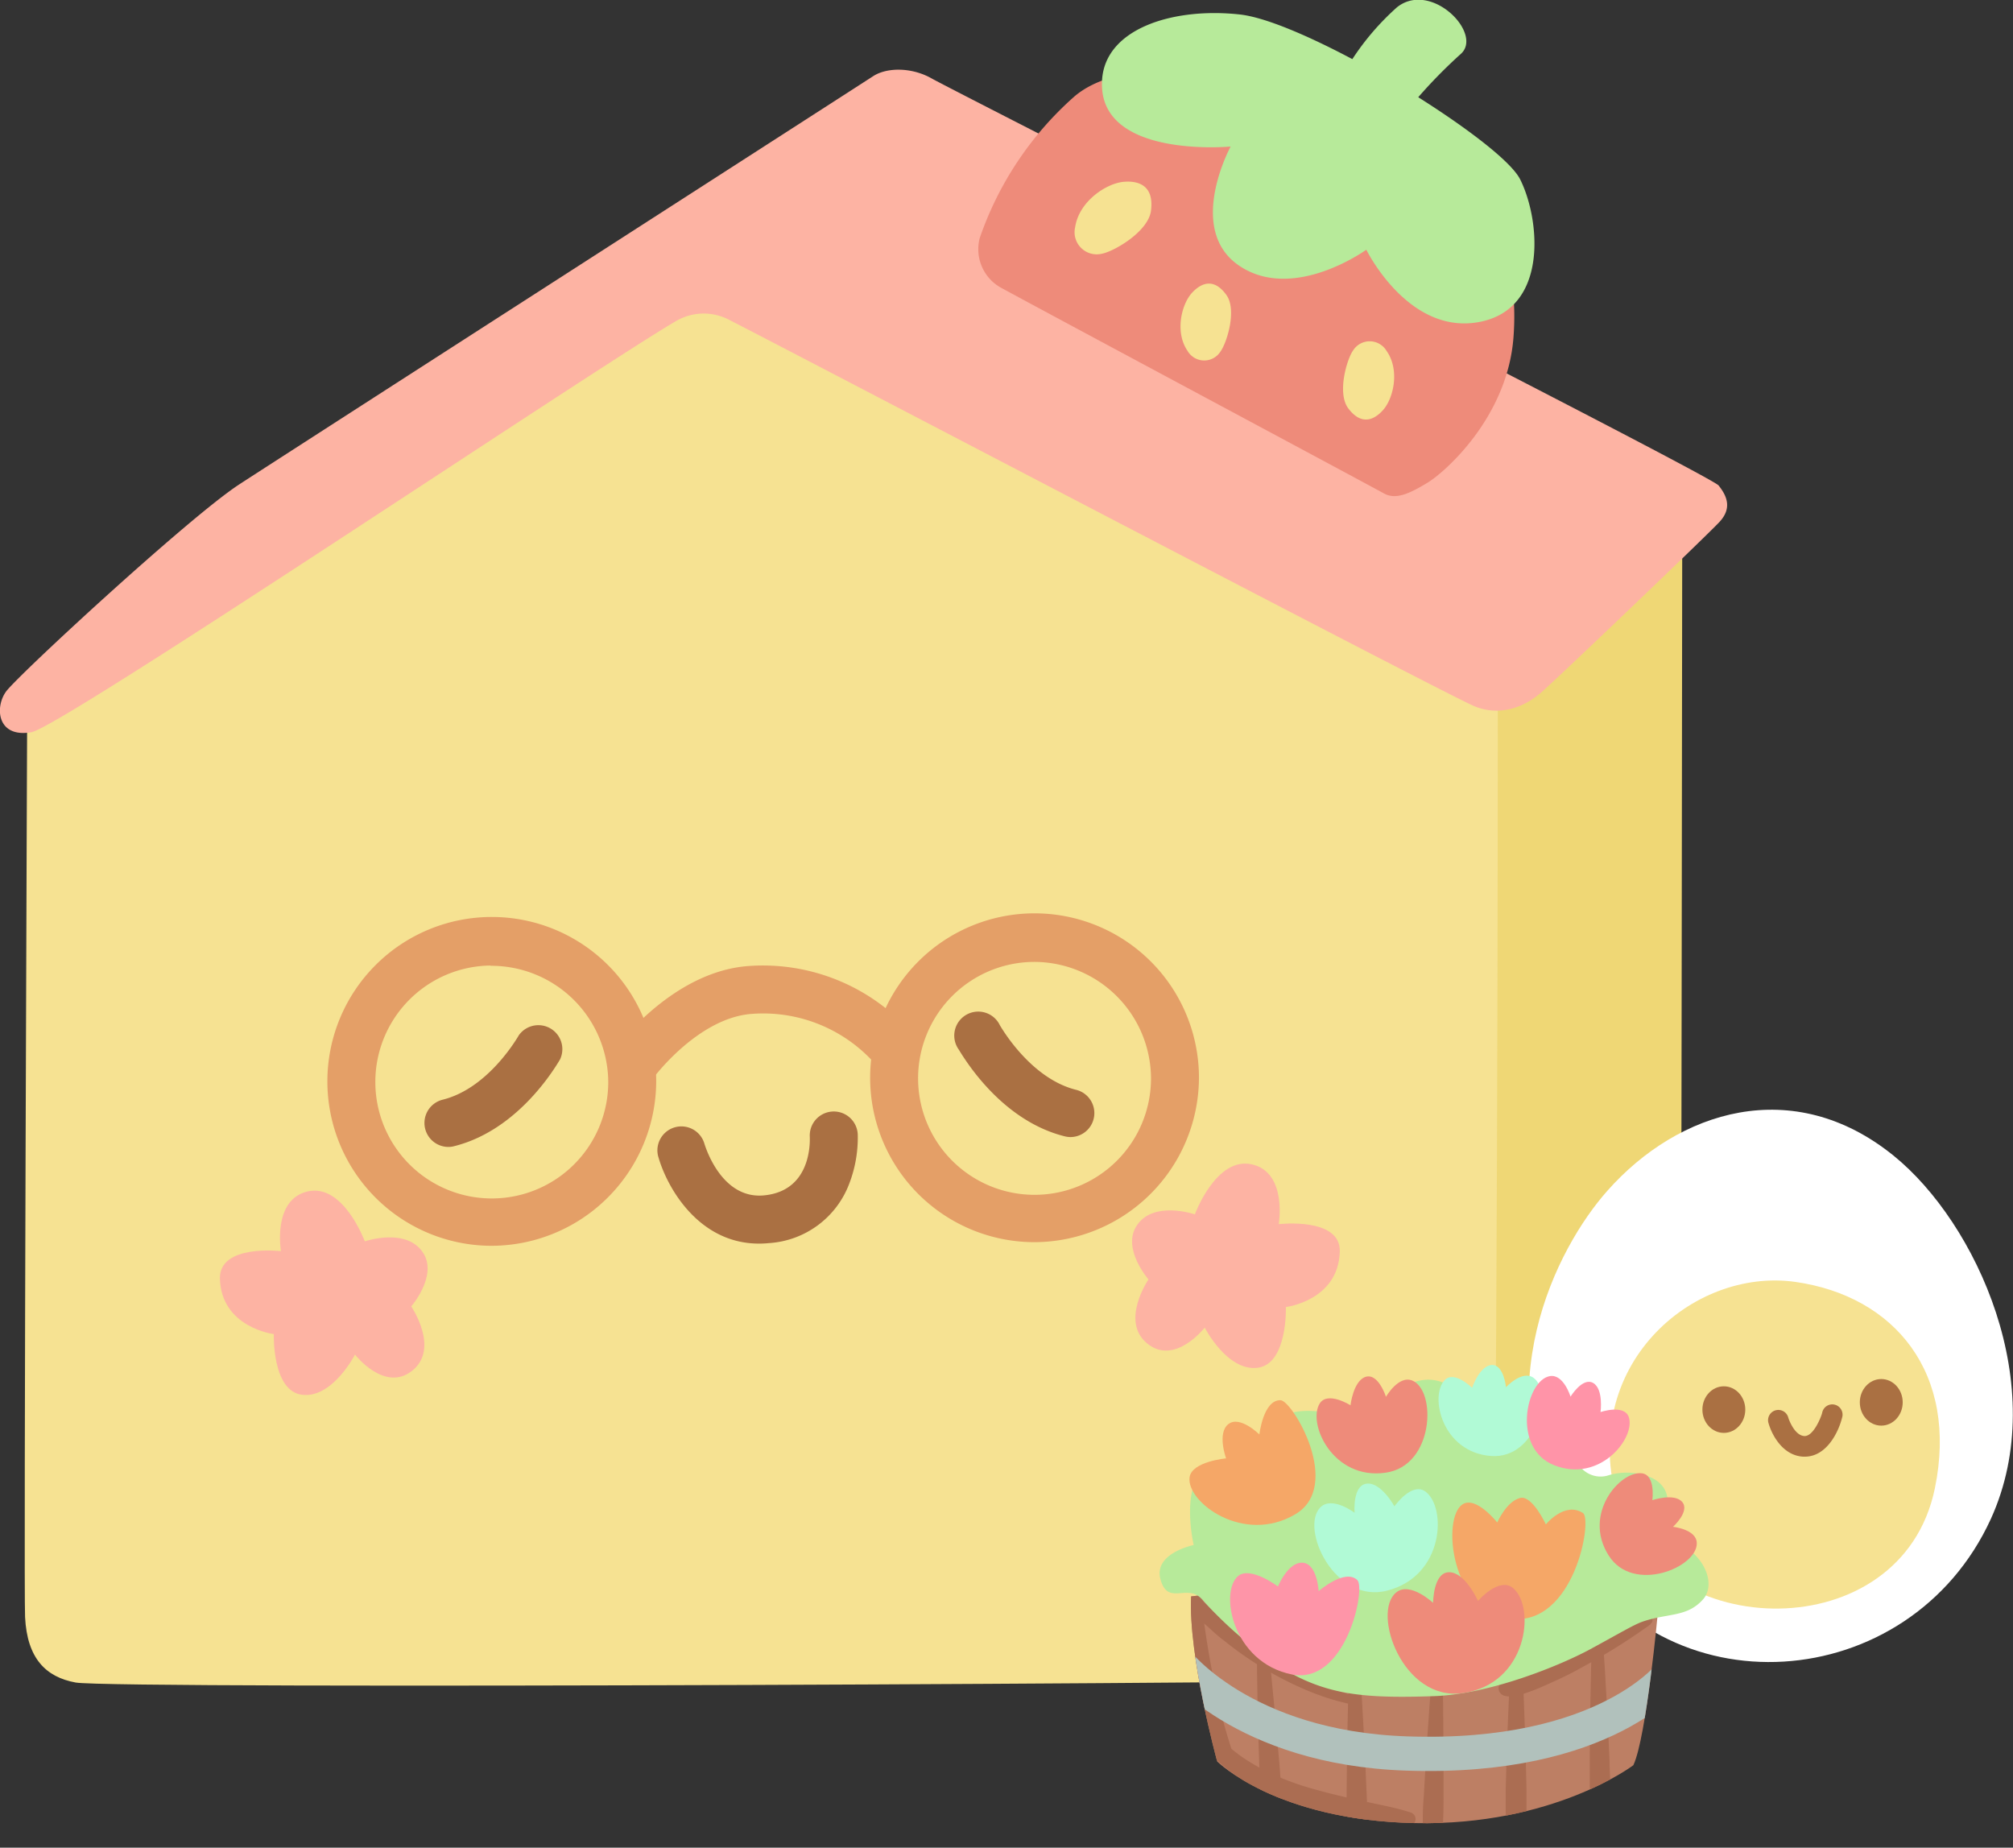 <svg id="Layer_1" data-name="Layer 1" xmlns="http://www.w3.org/2000/svg" xmlns:xlink="http://www.w3.org/1999/xlink" viewBox="0 0 293.85 269.71"><rect x="0" y="0" width="293.85" height="269.71" fill="#333333" stroke="none"/><defs><style>.cls-1,.cls-9{fill:none;}.cls-2{fill:#efd775;}.cls-3{fill:#fff;}.cls-4{fill:#f6e292;}.cls-5{fill:#aa7042;}.cls-6{fill:#bd7f64;}.cls-7{clip-path:url(#clip-path);}.cls-8{fill:#ab6d52;}.cls-9{stroke:#b1c1bc;stroke-miterlimit:10;stroke-width:5px;}.cls-10{fill:#b7ea9a;}.cls-11{fill:#f5a767;}.cls-12{fill:#ee8b7a;}.cls-13{fill:#b1fad6;}.cls-14{fill:#ff94a8;}.cls-15{fill:#fe95a8;}.cls-16{fill:#fdb3a3;}.cls-17{fill:#e49f67;}</style><clipPath id="clip-path" transform="translate(-810.86 -407.02)"><path class="cls-1" d="M1052.89,642.18s-1.69,18.49-3.6,22.51c0,0-11.62,8.87-31.9,8.45s-28.85-9-28.85-9-4.23-15.43-3.8-24.09l2.64-.32,4.23.53,16.78,11.53h14.07l17.85-5.07,10-4.32Z"/></clipPath></defs><path class="cls-2" d="M1056.23,610c-.11,4.69-.09,5.74-1.78,8.52-2.8,4.61-22.34,30.33-30.71,32.26V505.88L1056.43,481S1056.29,607.23,1056.23,610Z" transform="translate(-810.86 -407.02)"/><path class="cls-3" d="M1087.3,575.73c12.08,9.79,23,33.61,14.18,53-11.84,25.89-48.13,28.59-62,3.24-12.15-22.21-1.31-42.87,6-51.11C1055.85,569.12,1072.61,563.82,1087.3,575.73Z" transform="translate(-810.86 -407.02)"/><path class="cls-4" d="M1072.93,594.14c-15-2.13-31.81,12.27-25.88,32.45s41.39,21.21,46.25-2.3C1096.77,607.48,1087.45,596.2,1072.93,594.14Z" transform="translate(-810.86 -407.02)"/><path class="cls-5" d="M1074.32,619.65h-.25c-3-.17-4.6-3.22-5.08-5a1.5,1.5,0,0,1,2.89-.79c.2.7,1.06,2.71,2.37,2.78s2.42-2.69,2.6-3.37a1.5,1.5,0,1,1,2.9.73C1079.21,616.13,1077.47,619.65,1074.32,619.65Z" transform="translate(-810.86 -407.02)"/><ellipse class="cls-5" cx="274.62" cy="204.7" rx="3.13" ry="3.4"/><ellipse class="cls-5" cx="251.64" cy="205.76" rx="3.13" ry="3.4"/><path class="cls-4" d="M1029.51,504.25s0,140.89-1,143.52-2.63,3.79-9.54,4.37-191.56,1.49-197.07.48c-4.35-.8-7.08-3.51-7.38-9.56-.21-4.09.31-132.86.31-132.86l97.87-66.64Z" transform="translate(-810.86 -407.02)"/><path class="cls-6" d="M1052.89,642.18s-1.69,18.49-3.6,22.51c0,0-11.62,8.87-31.9,8.45s-28.85-9-28.85-9-4.23-15.43-3.8-24.09l2.64-.32,4.23.53,16.78,11.53h14.07l17.85-5.07,10-4.32Z" transform="translate(-810.86 -407.02)"/><g class="cls-7"><path class="cls-8" d="M995.63,644.36c.3,2.27.52,4.55.77,6.82l.66,6.83.59,6.83q.14,1.71.24,3.42c0,.57,0,1.14,0,1.71a4.32,4.32,0,0,1-.32,1.74,1.13,1.13,0,0,1-1.49.58,1.16,1.16,0,0,1-.53-.47,4.24,4.24,0,0,1-.51-1.68c-.08-.57-.15-1.14-.19-1.71-.07-1.14-.12-2.28-.16-3.42l-.21-6.85-.12-6.86c0-2.29-.07-4.57,0-6.86a.64.64,0,0,1,1.28-.08Z" transform="translate(-810.86 -407.02)"/><path class="cls-8" d="M1009.18,648.38c.22,2.28.34,4.57.5,6.85l.38,6.85.3,6.85c.06,1.14.09,2.28.11,3.42,0,.57,0,1.14-.06,1.71a4.26,4.26,0,0,1-.39,1.72,1.14,1.14,0,0,1-1.52.53,1.18,1.18,0,0,1-.5-.49,4.35,4.35,0,0,1-.45-1.71c0-.57-.1-1.14-.12-1.71,0-1.14,0-2.28,0-3.42l.07-6.86.15-6.86c.08-2.28.12-4.57.26-6.85a.64.64,0,0,1,1.28,0Z" transform="translate(-810.86 -407.02)"/><path class="cls-8" d="M1021.35,648.74c.11,2.28.12,4.57.17,6.86l.06,6.86,0,6.85c0,1.14,0,2.28-.06,3.43,0,.57-.08,1.14-.14,1.71a4.35,4.35,0,0,1-.47,1.7,1.14,1.14,0,0,1-2-.07,4.28,4.28,0,0,1-.36-1.72c0-.57,0-1.15,0-1.72q0-1.71.15-3.42l.39-6.84.48-6.85c.19-2.27.34-4.56.59-6.83a.64.64,0,0,1,.71-.57A.63.63,0,0,1,1021.35,648.74Z" transform="translate(-810.86 -407.02)"/><path class="cls-8" d="M1032.9,647.44c.17,2.29.25,4.57.37,6.86l.25,6.85.17,6.85c0,1.15,0,2.29,0,3.43q0,.86-.09,1.71a4.35,4.35,0,0,1-.42,1.72,1.15,1.15,0,0,1-1.53.49,1.13,1.13,0,0,1-.49-.5,4.3,4.3,0,0,1-.42-1.71c0-.57-.07-1.15-.08-1.72,0-1.14,0-2.28,0-3.42l.2-6.86.29-6.85c.12-2.28.21-4.57.39-6.85a.64.64,0,0,1,1.28,0Z" transform="translate(-810.86 -407.02)"/><path class="cls-8" d="M1044.62,643.63c.22,2.28.34,4.56.5,6.84l.39,6.85.31,6.85c0,1.14.09,2.28.11,3.42,0,.58,0,1.15-.06,1.72a4.17,4.17,0,0,1-.39,1.72,1.14,1.14,0,0,1-2,0,4.53,4.53,0,0,1-.45-1.71c0-.57-.1-1.14-.11-1.71,0-1.14,0-2.29,0-3.43l.06-6.85.14-6.86c.08-2.29.12-4.57.26-6.86a.64.64,0,0,1,1.28,0Z" transform="translate(-810.86 -407.02)"/><path class="cls-8" d="M1051.82,644.11a89.66,89.66,0,0,1-10.08,6.32c-1.75,1-3.54,1.82-5.38,2.63a27.34,27.34,0,0,1-2.81,1.11,12.38,12.38,0,0,1-1.48.39,3.24,3.24,0,0,1-1.58,0,1.14,1.14,0,0,1-.83-1.39,1.06,1.06,0,0,1,.27-.5l.06-.06a3.06,3.06,0,0,1,1.25-.8c.44-.16.87-.37,1.32-.53l2.69-1c1.81-.67,3.58-1.45,5.36-2.22,3.55-1.57,7-3.34,10.52-5.1h0a.64.64,0,0,1,.67,1.09Z" transform="translate(-810.86 -407.02)"/><path class="cls-8" d="M1008.72,655.92a34.66,34.66,0,0,1-6.88-2.08,49.11,49.11,0,0,1-6.4-3.22,51.44,51.44,0,0,1-5.87-4.1c-1-.72-1.82-1.54-2.72-2.33s-1.7-1.68-2.56-2.51l1.93-.89c.47,3.69,1,7.41,1.76,11.07a81.35,81.35,0,0,0,2.74,10.75l-.32-.51a20.06,20.06,0,0,0,2.71,2,28.37,28.37,0,0,0,3.06,1.69,40.09,40.09,0,0,0,6.61,2.42c2.3.66,4.64,1.19,7,1.71s4.73.93,7,1.67h0a1,1,0,0,1,.66,1.29,1,1,0,0,1-.93.71,34.39,34.39,0,0,1-7.39-.75,73.13,73.13,0,0,1-7.23-1.75,39.43,39.43,0,0,1-7-2.77,31.08,31.08,0,0,1-3.29-1.93,21.31,21.31,0,0,1-3.09-2.44l-.22-.21-.09-.29a83.74,83.74,0,0,1-2.64-11.17c-.65-3.74-1.17-7.48-1.57-11.27l-.35-3.3,2.28,2.42a62.32,62.32,0,0,0,5,4.79,48.36,48.36,0,0,0,5.52,4.13,47.36,47.36,0,0,0,6.06,3.31,34.23,34.23,0,0,0,6.46,2.27h.05a.64.64,0,0,1-.26,1.26Z" transform="translate(-810.86 -407.02)"/><path class="cls-9" d="M982.53,649.44s9.6,12.73,33.68,13.54c29.26,1,38.68-11.78,38.68-11.78" transform="translate(-810.86 -407.02)"/></g><path class="cls-10" d="M985.11,632.55s-5.89,1.19-4.85,5c1.12,4.1,4.11.25,6.34,3.23a60.48,60.48,0,0,0,11.31,9.69c6.59,4,12.06,4.48,22.22,4.14,8.27-.27,18.59-4.53,22.9-6.87s6.25-3.52,7.58-4c3.77-1.29,6.47-.62,8.83-3.23s-.47-8.48-7-9.22c0,0,4.44-6-.37-8.51a9.26,9.26,0,0,0-6.6-.35,3.81,3.81,0,0,1-4.73-3.14,7.6,7.6,0,0,0-1.12-3.29c-3.69-5.16-12.7-2.34-12.7-2.34s-3.48-5.82-8.29-5.2-8.9,6.45-8.9,6.45-6.23-3.06-10.92-1.5c-4.12,1.37-4.62,7-4.62,7s-5.52-1.61-8.2,1.79C983.45,625.4,985.11,632.55,985.11,632.55Z" transform="translate(-810.86 -407.02)"/><path class="cls-11" d="M989.84,619.9s-5,.45-5.33,2.76c-.49,3.63,7.88,9.87,15.43,5.4,7-4.13-.4-16.6-2.15-16.65-2.52-.07-3.09,5-3.09,5s-2.85-2.83-4.53-1.51S989.84,619.9,989.84,619.9Z" transform="translate(-810.86 -407.02)"/><path class="cls-11" d="M1029.42,629.26s-3.08-3.91-5.05-2.66c-3.1,1.95-1.73,15.68,7,16.72,9.28,1.1,12-14.48,10.57-15.44-2.67-1.74-5.42,1.66-5.42,1.66s-2-4.32-3.77-3.86C1030.76,626.19,1029.42,629.26,1029.42,629.26Z" transform="translate(-810.86 -407.02)"/><path class="cls-12" d="M1052.06,626s.51-3.65-1.51-3.92c-3.17-.42-8.72,5.94-4.86,12,3.56,5.63,13,1.74,12.86-1.84-.06-2-3.47-2.35-3.47-2.35s2.5-2.26,1.35-3.62S1052.06,626,1052.06,626Z" transform="translate(-810.86 -407.02)"/><path class="cls-12" d="M1008,612.15s-3.35-2.11-4.5-.25c-1.82,2.94,1.95,11.2,9.63,10.09,7.09-1,7.44-12,3.89-13.45-2-.83-3.84,2.37-3.84,2.37s-1.11-3.46-2.94-2.92S1008,612.15,1008,612.15Z" transform="translate(-810.86 -407.02)"/><path class="cls-13" d="M1025.75,609.6s-2.62-2.59-4-1.12c-2.23,2.29-.42,10.54,6.77,11.07,6.64.5,9.12-9.38,6.18-11.42-1.65-1.16-4,1.38-4,1.38s-.33-3.36-2.1-3.24S1025.75,609.6,1025.75,609.6Z" transform="translate(-810.86 -407.02)"/><path class="cls-14" d="M1044.5,613.14s3.49-1.19,4.13.75c1,3-4.21,9.68-10.92,7-6.19-2.45-4.12-12.41-.59-13,2-.31,3,3,3,3s1.76-2.88,3.3-2S1044.5,613.14,1044.5,613.14Z" transform="translate(-810.86 -407.02)"/><path class="cls-12" d="M1026.61,640.71s3.13-3.65,5.19-1.82c3.25,2.88,2,14-7.47,15.28-8.7,1.2-13.27-11.74-9.67-14.69,2-1.67,5.4,1.51,5.4,1.51s0-4.48,2.35-4.47S1026.61,640.71,1026.61,640.71Z" transform="translate(-810.86 -407.02)"/><path class="cls-13" d="M1014.41,626.9s2.52-3.59,4.51-2.17c3.13,2.24,2.8,12.33-5.55,14.47-7.71,2-12.78-9.12-9.77-12.15,1.7-1.71,5,.79,5,.79s-.35-4,1.76-4.25S1014.41,626.9,1014.41,626.9Z" transform="translate(-810.86 -407.02)"/><path class="cls-15" d="M997.41,638.6s-4-3-5.8-1.54c-2.8,2.35-.82,12.6,7.78,14.37,7.94,1.64,10.87-12.55,9.61-13.76-1.81-1.75-5.65,1.61-5.65,1.61s-.2-4-2.33-4.15S997.41,638.6,997.41,638.6Z" transform="translate(-810.86 -407.02)"/><path class="cls-16" d="M917.44,453.78a8,8,0,0,0-7.92.12c-12.1,7.07-89.58,59.2-94.07,60-5,.88-5.38-3.62-3.71-5.93s26.54-25.28,33.92-30.16c3.36-2.22,90.44-58.22,92.69-59.69,2-1.28,5.6-1.3,8.51.35,3.38,1.93,113.65,57.89,114.87,59.41s2,3.31.14,5.32-24.43,23.58-26.15,25c-3,2.55-6.52,3.19-9.61,1.92C1022.32,508.59,929.13,459.76,917.44,453.78Z" transform="translate(-810.86 -407.02)"/><path class="cls-5" d="M921.65,588.55c-8.84,0-13.49-8.25-14.74-12.84a3.5,3.5,0,0,1,6.74-1.86c.11.37,2.44,8.27,8.74,7.66,6.66-.64,6.73-7.25,6.68-8.56a3.5,3.5,0,0,1,7-.36,18.65,18.65,0,0,1-1.24,7.21,13.43,13.43,0,0,1-11.76,8.68A13.58,13.58,0,0,1,921.65,588.55Z" transform="translate(-810.86 -407.02)"/><path class="cls-5" d="M967.13,573a3.54,3.54,0,0,1-.85-.11c-8.72-2.18-14-10.24-15.46-12.66a3.5,3.5,0,1,1,6-3.55c.77,1.3,4.9,7.87,11.12,9.42a3.5,3.5,0,0,1-.84,6.9Z" transform="translate(-810.86 -407.02)"/><path class="cls-5" d="M876.34,574.44a3.5,3.5,0,0,1-.85-6.9c6.23-1.55,10.36-8.12,11.12-9.42a3.5,3.5,0,0,1,6,3.55c-1.43,2.42-6.75,10.49-15.46,12.66A3.15,3.15,0,0,1,876.34,574.44Z" transform="translate(-810.86 -407.02)"/><path class="cls-17" d="M903.53,565.64a3.5,3.5,0,0,1-2.82-5.56c.34-.47,8.46-11.36,19.58-12.06a28.87,28.87,0,0,1,23.37,9.46,3.5,3.5,0,0,1-5.42,4.43,21.82,21.82,0,0,0-17.52-6.9c-7.82.49-14.3,9.13-14.37,9.21A3.5,3.5,0,0,1,903.53,565.64Z" transform="translate(-810.86 -407.02)"/><path class="cls-17" d="M961.7,588.34a24,24,0,1,1,24.18-24A24.09,24.09,0,0,1,961.7,588.34Zm0-40.91a17,17,0,1,0,17.18,17A17.08,17.08,0,0,0,961.7,547.43Z" transform="translate(-810.86 -407.02)"/><path class="cls-17" d="M882.47,588.87a24,24,0,1,1,24.18-24A24.09,24.09,0,0,1,882.47,588.87Zm0-40.91a17,17,0,1,0,17.18,16.95A17.08,17.08,0,0,0,882.47,548Z" transform="translate(-810.86 -407.02)"/><path class="cls-16" d="M985.28,584.28s3.11-8.47,8.32-7.3,3.93,8.73,3.93,8.73,9.05-1.07,8.91,4c-.21,7.17-7.87,8.1-7.87,8.1s.27,8.35-4.16,8.87-7.69-5.87-7.69-5.87-4.34,5.59-8.37,2.34.16-9.37.16-9.37-3.81-4.37-1.82-7.69C979.05,582.14,985.28,584.28,985.28,584.28Z" transform="translate(-810.86 -407.02)"/><path class="cls-16" d="M864.11,588.22s-3.11-8.47-8.32-7.29-3.92,8.72-3.92,8.72-9-1.07-8.91,4c.2,7.17,7.87,8.11,7.87,8.11s-.28,8.34,4.15,8.86,7.7-5.87,7.7-5.87,4.33,5.59,8.37,2.34-.16-9.37-.16-9.37,3.8-4.37,1.82-7.69C870.34,586.08,864.11,588.22,864.11,588.22Z" transform="translate(-810.86 -407.02)"/><path class="cls-12" d="M953.87,441.79a6.43,6.43,0,0,0,2.92,7.12c3.18,1.78,54.28,29.11,56.06,30.12s3.81,0,6.35-1.52,11.7-9.54,12.59-21.23-3.44-16-3.44-16l-42.7-22.63s-11.7-1.84-17.93,3.43A48.72,48.72,0,0,0,953.87,441.79Z" transform="translate(-810.86 -407.02)"/><path class="cls-10" d="M1032.77,433.21c-1.28-2.56-7.49-7.33-14.88-12a73,73,0,0,1,6.16-6.27c3.44-2.91-4.23-10.83-9.25-6.87a37.94,37.94,0,0,0-6.53,7.58c-6.54-3.47-12.79-6.13-16.45-6.52-9.78-1.06-19.58,2.08-20.08,9.51-.8,11.62,18.76,9.77,18.76,9.77s-6.61,12.16,1.32,17.44,18.49-2.38,18.49-2.38,6.08,12.42,16.38,10.57S1035.68,439,1032.77,433.21Z" transform="translate(-810.86 -407.02)"/><path class="cls-4" d="M974.88,433.56c-2.51.23-6.51,2.82-7.08,6.65a3.23,3.23,0,0,0,3.85,3.86c1.72-.29,6.85-3.2,7.23-6.32C979.39,433.66,976.47,433.42,974.88,433.56Z" transform="translate(-810.86 -407.02)"/><path class="cls-4" d="M1012.8,466.82c1.47-1.69,2.44-5.8.45-8.6a2.86,2.86,0,0,0-4.84-.09c-.92,1.24-2.41,6.26-.74,8.49C1009.86,469.54,1011.87,467.89,1012.8,466.82Z" transform="translate(-810.86 -407.02)"/><path class="cls-4" d="M984.83,449.8c-1.48,1.64-2.51,5.68-.61,8.45a2.81,2.81,0,0,0,4.75.16c.94-1.21,2.51-6.13.91-8.34C987.79,447.17,985.77,448.76,984.83,449.8Z" transform="translate(-810.86 -407.02)"/></svg>